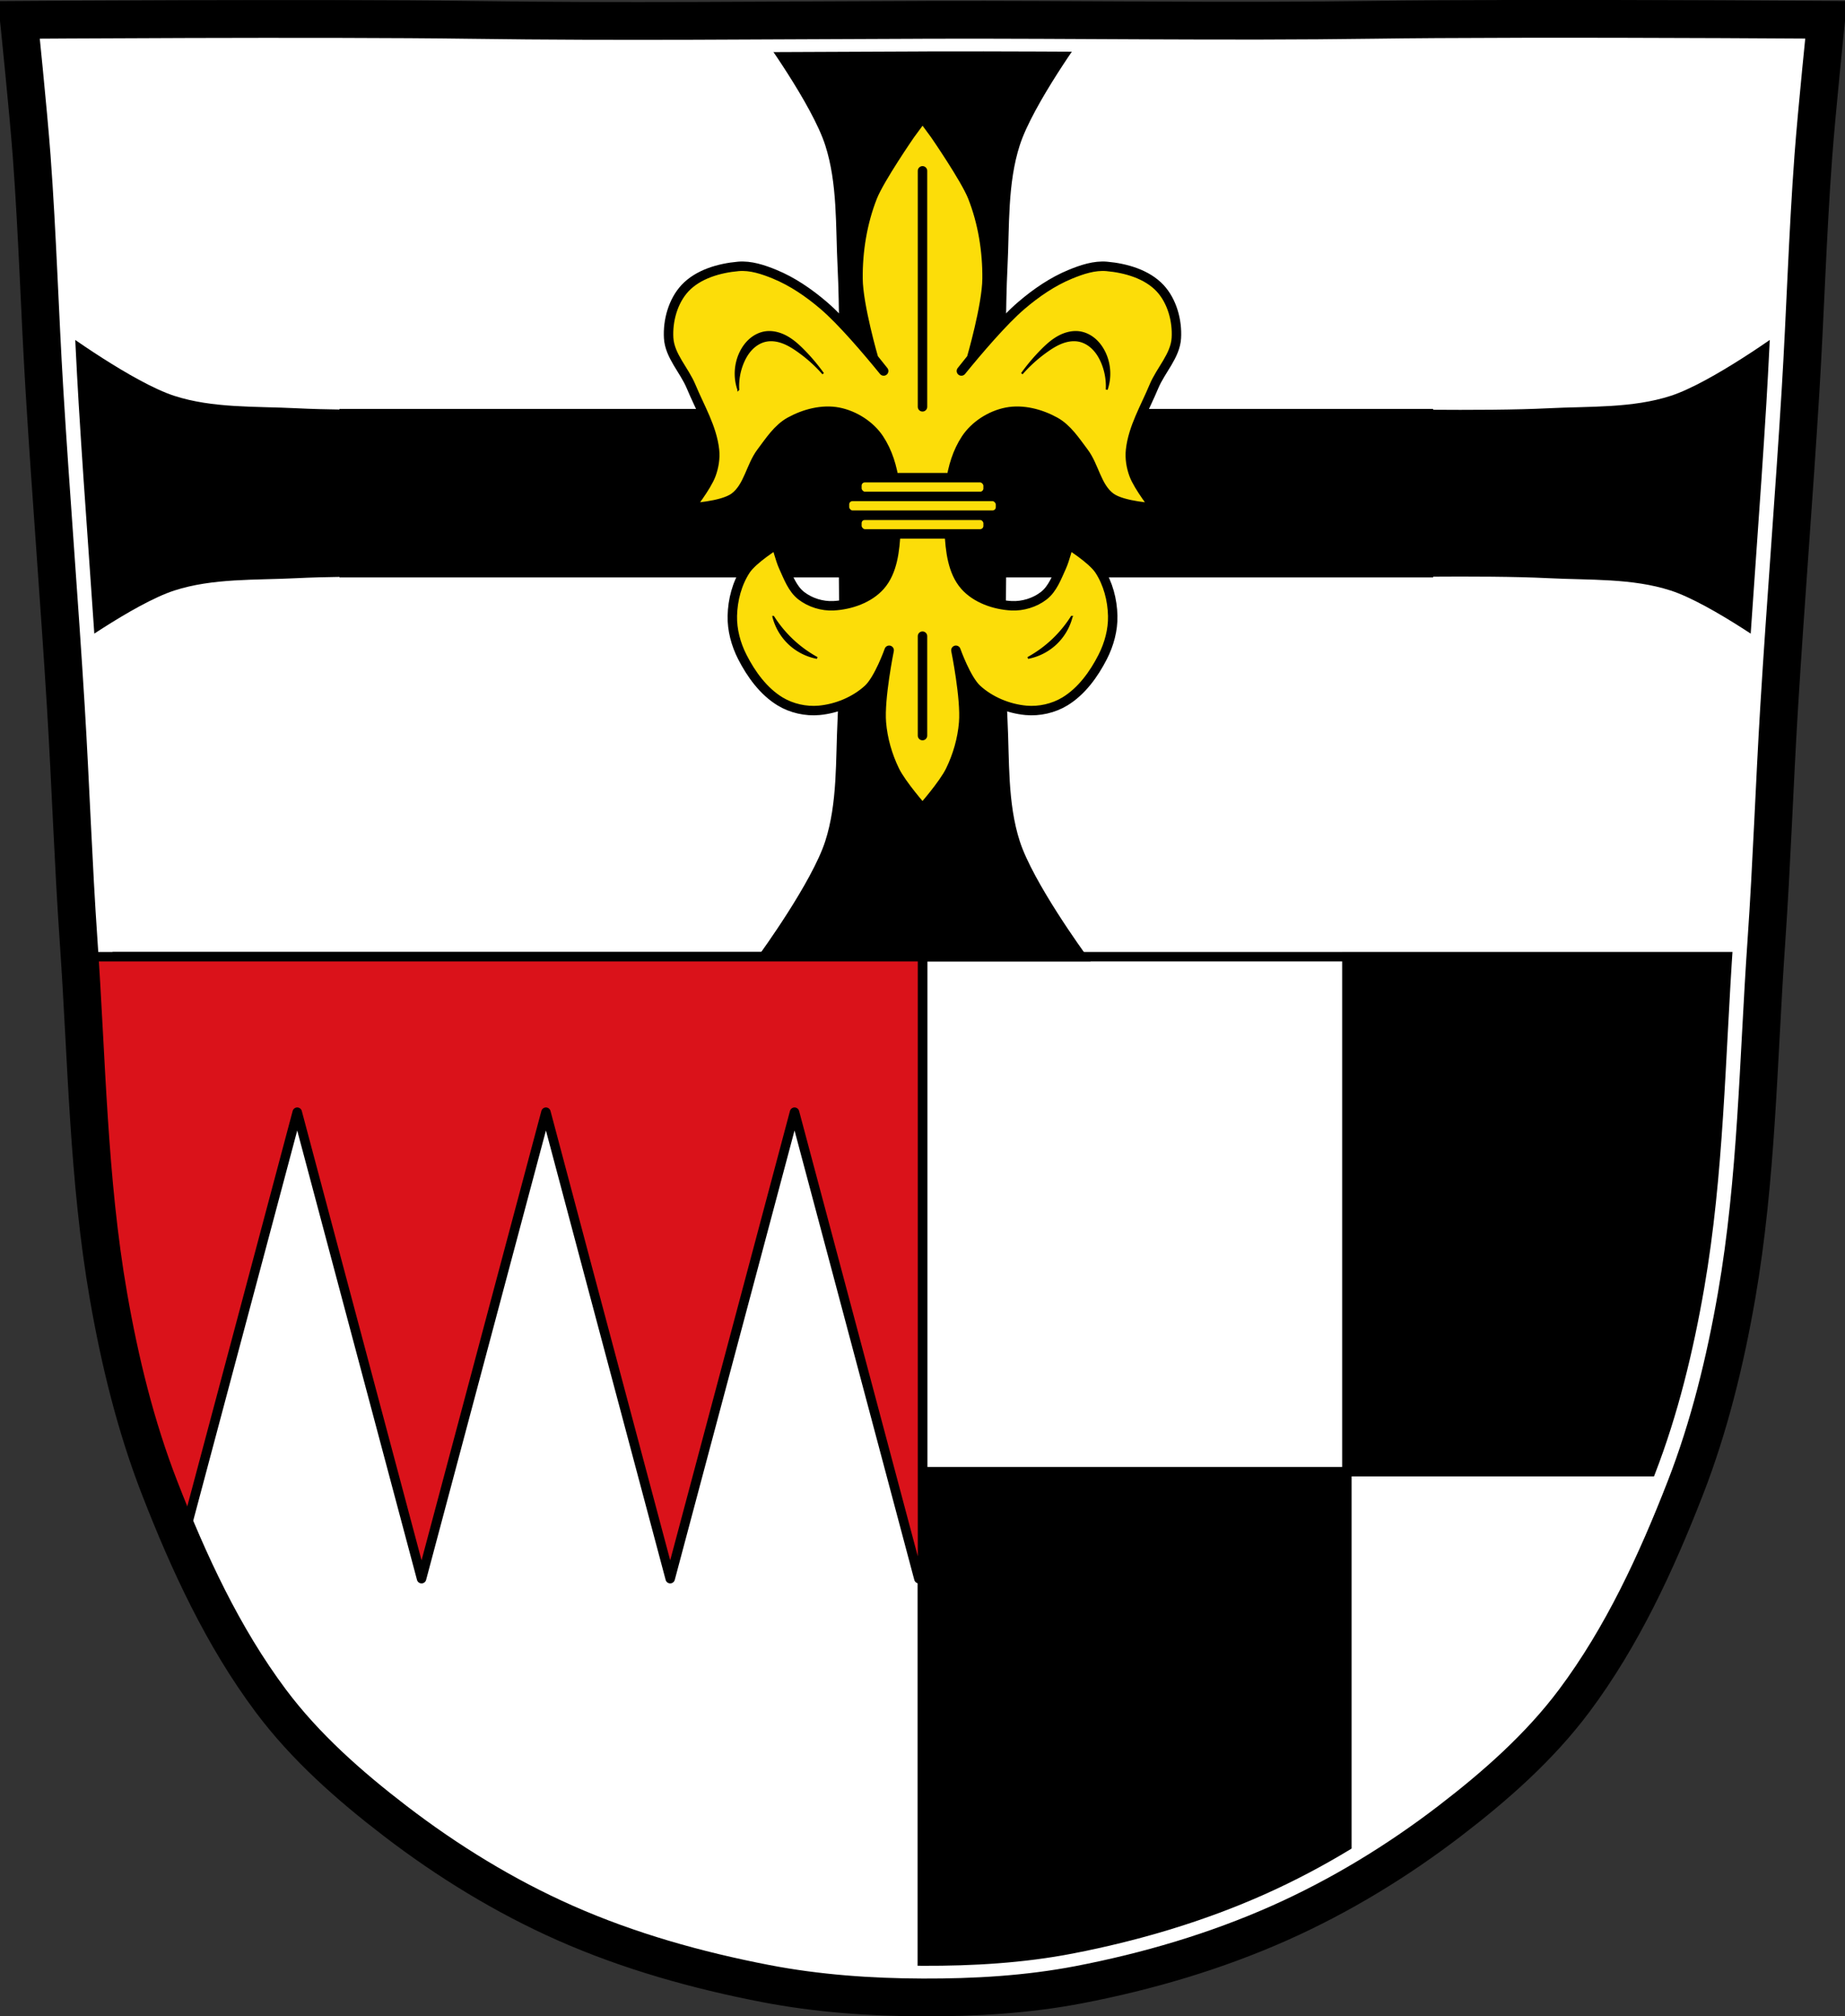 <svg xmlns="http://www.w3.org/2000/svg" viewBox="0 0 977.12 1067.6"><rect x="0" y="0" width="977.12" height="1067.6" fill="#333333" stroke="none"/><path style="fill:#fff" d="M798.39 10.02c-26.17.053-51.02.198-70.798.478-79.11 1.122-156.7-.214-235.05 0-2.653.007-5.305.036-7.958.043-78.35.214-155.94 1.122-235.05 0-79.11-1.122-239.53 0-239.53 0s4.995 48.18 6.784 72.32c3.067 41.38 4.255 82.87 6.784 124.29 3.405 55.766 7.902 111.49 11.307 167.25 2.528 41.41 3.91 82.9 6.784 124.29 4.346 62.59 5.02 125.75 15.786 187.56 6.02 34.562 14.418 68.979 27.14 101.67 15.355 39.473 33.474 78.71 58.839 112.63 18.288 24.456 41.648 45.04 65.884 63.62 27.747 21.272 57.962 39.816 89.93 53.968 33.818 14.97 69.917 25.08 106.24 32.09 27.334 5.278 55.35 7.255 83.19 7.349 27.662.094 55.55-1.52 82.71-6.741 36.46-7.01 72.54-17.626 106.46-32.746 31.934-14.235 62.23-32.696 89.98-53.968 24.24-18.58 47.595-39.17 65.884-63.62 25.365-33.919 43.484-73.16 58.839-112.63 12.718-32.695 21.12-67.16 27.14-101.72 10.762-61.814 11.44-124.97 15.786-187.56 2.874-41.39 4.256-82.87 6.784-124.29 3.405-55.766 7.902-111.44 11.307-167.21 2.529-41.41 3.717-82.909 6.784-124.29 1.79-24.14 6.784-72.32 6.784-72.32s-90.24-.636-168.73-.478"/><path style="stroke:#000;stroke-width:5;stroke-linecap:round" d="M713.31 506.66v272.56h182.47c10.925-30.1 18.417-61.53 23.906-93.06 10.3-59.16 11.368-119.55 15.25-179.5h-221.62zM488.56 779.23v272.56h77.72c1.703-.299 3.396-.611 5.094-.938 36.46-7.01 72.55-17.63 106.47-32.75a423.707 423.707 0 0 0 35.469-17.875v-221h-224.75z"/><path style="fill:none;stroke:#000;stroke-width:5" d="M932.12 506.53H50M488.56 1059.68V505.59"/><path style="stroke:#000;stroke-width:5" d="M404.44 15.759s27.78 38.08 34.969 60.31c6.729 20.815 5.575 43.583 6.688 65.5 1.052 20.731.956 52.43.656 77.47H182.284v.344c-9.223-.126-17.931-.349-25.22-.719-21.917-1.112-44.685.042-65.5-6.688-22.23-7.188-60.31-34.969-60.31-34.969v168.276s38.08-27.812 60.31-35c20.815-6.729 43.583-5.544 65.5-6.656 7.288-.37 15.995-.59 25.22-.719v.313h264.469c.3 25.04.396 56.76-.656 77.5-1.112 21.917.042 44.685-6.688 65.5-7.188 22.23-34.969 60.31-34.969 60.31h168.276s-27.812-38.08-35-60.31c-6.729-20.815-5.544-43.583-6.656-65.5-1.053-20.74-.987-52.46-.688-77.5h226.156v-.375c22.03-.16 46.46-.085 63.53.781 21.917 1.112 44.685-.073 65.5 6.656 22.23 7.188 60.31 35 60.31 35V177.007s-38.08 27.78-60.31 34.969c-20.815 6.73-43.583 5.575-65.5 6.688-17.07.866-41.503.951-63.53.781v-.406H530.372c-.3-25.04-.365-56.738.688-77.47 1.112-21.917-.073-44.685 6.656-65.5 7.188-22.23 35-60.31 35-60.31H467.75z"/><g transform="translate(0 -16)"><path d="M482.06 87.21s-16.186 23.42-20 33.09c-5.368 13.613-7.787 28.618-7.656 43.25.128 14.327 8.25 42.19 8.25 42.19l5.344 6.688c-8.855-10.861-22.16-26.49-31.844-34.75-7.792-6.646-16.461-12.616-25.938-16.5-6.06-2.483-12.696-4.701-19.219-4.125-10.139.895-21.317 4.11-28.25 11.563-6.303 6.775-9.174 17.14-8.625 26.375.56 9.421 8.288 16.971 11.906 25.688 4.573 11.02 11.08 21.735 12.375 33.594.472 4.335-.285 8.873-1.781 12.969-2.392 6.549-11.187 17.656-11.187 17.656s16.962-.785 23.437-5.531c7.488-5.488 8.688-16.496 14.281-23.906 4.453-5.9 8.718-12.581 15.188-16.16 7.637-4.221 17.12-6.735 25.688-5.063 8.432 1.647 16.823 6.959 21.563 14.12 9.158 13.845 9.681 32.453 8.844 49.03-.503 9.957-1.657 21.271-8.25 28.75-5.934 6.731-15.789 10.127-24.75 10.594-5.955.31-12.352-1.657-17.06-5.313-4.736-3.676-6.935-9.865-9.437-15.313-1.721-3.747-3.781-11.781-3.781-11.781s-12.381 7.662-16.25 13.563c-4.6 7.02-6.869 15.77-7.06 24.16-.172 7.476 1.885 15.12 5.281 21.781 4.683 9.184 11.219 18.214 20.03 23.563 6.03 3.658 13.604 5.363 20.625 4.719 9.372-.86 18.991-4.838 25.938-11.188 5.772-5.276 11.188-20.625 11.188-20.625s-5.182 25.487-4.125 38.28c.722 8.737 3.225 17.462 7.06 25.344 3.628 7.451 14.719 20.03 14.719 20.03s11.122-12.58 14.75-20.03c3.837-7.882 6.341-16.607 7.06-25.344 1.057-12.794-4.125-38.28-4.125-38.28s5.415 15.349 11.188 20.625c6.947 6.35 16.565 10.328 25.937 11.188 7.02.644 14.567-1.061 20.594-4.719 8.813-5.349 15.348-14.379 20.03-23.563 3.397-6.661 5.485-14.306 5.313-21.781-.193-8.387-2.462-17.14-7.06-24.16-3.869-5.9-16.281-13.563-16.281-13.563s-2.029 8.03-3.75 11.781c-2.502 5.448-4.702 11.637-9.438 15.313-4.71 3.656-11.139 5.622-17.09 5.313-8.961-.466-18.785-3.863-24.719-10.594-6.593-7.479-7.747-18.793-8.25-28.75-.837-16.579-.314-35.19 8.844-49.03 4.74-7.166 13.1-12.478 21.531-14.12 8.564-1.673 18.05.842 25.688 5.063 6.47 3.575 10.765 10.256 15.219 16.16 5.593 7.41 6.762 18.418 14.25 23.906 6.475 4.746 23.438 5.531 23.438 5.531s-8.796-11.11-11.188-17.656c-1.496-4.096-2.222-8.634-1.75-12.969 1.291-11.858 7.771-22.576 12.344-33.594 3.618-8.717 11.347-16.267 11.906-25.688.549-9.237-2.291-19.6-8.594-26.375-6.933-7.452-18.14-10.667-28.28-11.563-6.523-.576-13.13 1.642-19.19 4.125-9.476 3.884-18.15 9.854-25.938 16.5-9.683 8.26-22.989 23.889-31.844 34.75l5.344-6.688s8.122-27.86 8.25-42.19c.13-14.632-2.288-29.637-7.656-43.25-3.817-9.68-20-33.12-20-33.12l-6.5-8.844z" style="fill:#fcdd09;stroke:#000;stroke-width:5;stroke-linejoin:round"/><path d="M409.58 342.617a29.701 29.701 0 0 0 8.545 14.385 29.691 29.691 0 0 0 14.602 7.353 63.654 63.654 0 0 1-23.146-21.738zm157.96 0a63.644 63.644 0 0 1-9.842 12.004 63.676 63.676 0 0 1-13.305 9.734 29.691 29.691 0 0 0 14.602-7.353 29.702 29.702 0 0 0 8.544-14.385z" style="fill:#000;stroke:#000;stroke-width:1px;stroke-linecap:butt;stroke-linejoin:miter;stroke-opacity:1"/><rect width="69.49" height="9.927" x="453.82" y="288.76" rx="4.219" style="fill:#fcdd09;stroke:#000;stroke-width:5;stroke-linecap:round;stroke-linejoin:round" ry="4.219"/><rect width="69.49" height="9.927" x="453.82" y="268.91" rx="4.219" style="fill:#fcdd09;stroke:#000;stroke-width:5;stroke-linecap:round;stroke-linejoin:round" ry="4.219"/><rect width="82.64" height="9.927" x="447.24" y="278.84" rx="4.219" style="fill:#fcdd09;stroke:#000;stroke-width:5;stroke-linecap:round;stroke-linejoin:round" ry="4.219"/><path d="M488.56 106.45V231.4M488.56 352.83v52.646" style="fill:#fcdd09;stroke:#000;stroke-width:5;stroke-linecap:round"/><path d="M408.076 191.79a14.63 14.63 0 0 0-2.916.161c-2.867.456-5.559 1.81-7.765 3.697-2.207 1.888-3.94 4.293-5.213 6.903-2.962 6.07-3.396 13.33-1.176 19.709a32.181 32.181 0 0 1 2.473-14.301c1.113-2.635 2.597-5.14 4.59-7.193 1.992-2.053 4.518-3.639 7.308-4.272 2.91-.66 5.99-.262 8.805.729 2.815.99 5.395 2.552 7.851 4.248a75.9 75.9 0 0 1 13.897 12.369 103.26 103.26 0 0 0-10.328-12.262c-2.749-2.79-5.693-5.451-9.133-7.324-2.58-1.405-5.475-2.343-8.393-2.465zm160.969 0c-2.918.121-5.814 1.06-8.395 2.464-3.44 1.873-6.384 4.533-9.132 7.324a103.26 103.26 0 0 0-10.329 12.262 75.911 75.911 0 0 1 13.899-12.37c2.456-1.695 5.034-3.257 7.85-4.247 2.815-.991 5.896-1.39 8.806-.729 2.79.633 5.314 2.219 7.307 4.272 1.993 2.052 3.476 4.558 4.59 7.193a32.181 32.181 0 0 1 2.472 14.3c2.22-6.379 1.788-13.638-1.174-19.708-1.273-2.61-3.006-5.015-5.212-6.903-2.207-1.887-4.9-3.241-7.768-3.697a14.646 14.646 0 0 0-2.914-.162z" style="fill:#000;stroke:#000;stroke-width:1px;stroke-linecap:butt;stroke-linejoin:miter;stroke-opacity:1"/></g><path style="fill:none;stroke:#fff;stroke-width:11;stroke-linecap:round;stroke-linejoin:round;stroke-miterlimit:4;stroke-dasharray:none;stroke-opacity:1" d="M789.987 21.268c-25.46.051-49.636.193-68.878.467-76.964 1.098-152.45-.21-228.675 0-2.58.007-5.16.035-7.742.042-76.225.21-151.71 1.098-228.675 0-76.964-1.098-233.033 0-233.033 0s4.86 47.146 6.6 70.767c2.983 40.492 4.14 81.09 6.6 121.621 3.312 54.569 7.687 109.096 11 163.659 2.46 40.52 3.804 81.12 6.6 121.62 4.228 61.246 4.884 123.05 15.358 183.533 5.857 33.82 14.027 67.497 26.404 99.486 14.938 38.626 32.566 77.02 57.243 110.212 17.792 23.93 40.518 44.073 64.097 62.254 26.994 20.815 56.39 38.96 87.49 52.808 32.902 14.65 68.022 24.542 103.36 31.401 26.592 5.165 53.848 7.1 80.933 7.192 26.912.092 54.044-1.488 80.467-6.597 35.471-6.859 70.572-17.247 103.572-32.042 31.068-13.93 60.543-31.994 87.54-52.81 23.583-18.18 46.304-38.328 64.097-62.253 24.677-33.19 42.305-71.59 57.243-110.212 12.373-31.992 20.547-65.717 26.404-99.535 10.47-60.487 11.13-122.286 15.358-183.532 2.796-40.502 4.14-81.09 6.6-121.621 3.313-54.569 7.688-109.047 11-163.62 2.46-40.52 3.617-81.128 6.6-121.62 1.742-23.622 6.6-70.767 6.6-70.767s-87.792-.623-164.153-.468"/><path d="M42.19 506.53c3.938 60.02 4.977 120.48 15.406 179.72 6.085 34.562 14.606 68.961 27.469 101.66 3.729 9.48 7.604 18.962 11.719 28.344l38.688-145.06 21.938-82.34 21.938 82.34 43.906 164.66 43.906-164.66 21.969-82.34 21.906 82.34 43.906 164.66 43.906-164.66 21.938-82.34 21.969 82.34 43.875 164.66 1.938-7.25v-322.06H42.19z" style="fill:#da121a;stroke:#000;stroke-width:5;stroke-linejoin:round"/><path style="fill:none;stroke:#000;stroke-width:20" d="M798.39 10.02c-26.17.053-51.02.198-70.798.478-79.11 1.122-156.7-.214-235.05 0-2.653.007-5.305.036-7.958.043-78.35.214-155.94 1.122-235.05 0-79.11-1.122-239.53 0-239.53 0s4.995 48.18 6.784 72.32c3.067 41.38 4.256 82.87 6.784 124.29 3.405 55.766 7.902 111.49 11.307 167.25 2.529 41.41 3.91 82.9 6.784 124.29 4.346 62.59 5.02 125.75 15.786 187.56 6.02 34.562 14.418 68.979 27.14 101.67 15.355 39.473 33.473 78.71 58.839 112.63 18.288 24.456 41.648 45.04 65.884 63.62 27.747 21.272 57.962 39.816 89.93 53.968 33.818 14.97 69.917 25.08 106.24 32.09 27.334 5.278 55.35 7.255 83.19 7.349 27.662.094 55.55-1.52 82.71-6.741 36.46-7.01 72.54-17.626 106.46-32.746 31.934-14.235 62.23-32.696 89.98-53.968 24.24-18.58 47.595-39.17 65.884-63.62 25.365-33.919 43.484-73.16 58.839-112.63 12.718-32.695 21.12-67.16 27.14-101.72 10.762-61.814 11.44-124.97 15.786-187.56 2.874-41.39 4.256-82.87 6.784-124.29 3.405-55.766 7.902-111.44 11.307-167.21 2.529-41.41 3.717-82.909 6.784-124.29 1.79-24.14 6.784-72.32 6.784-72.32s-90.24-.636-168.73-.478z"/></svg>